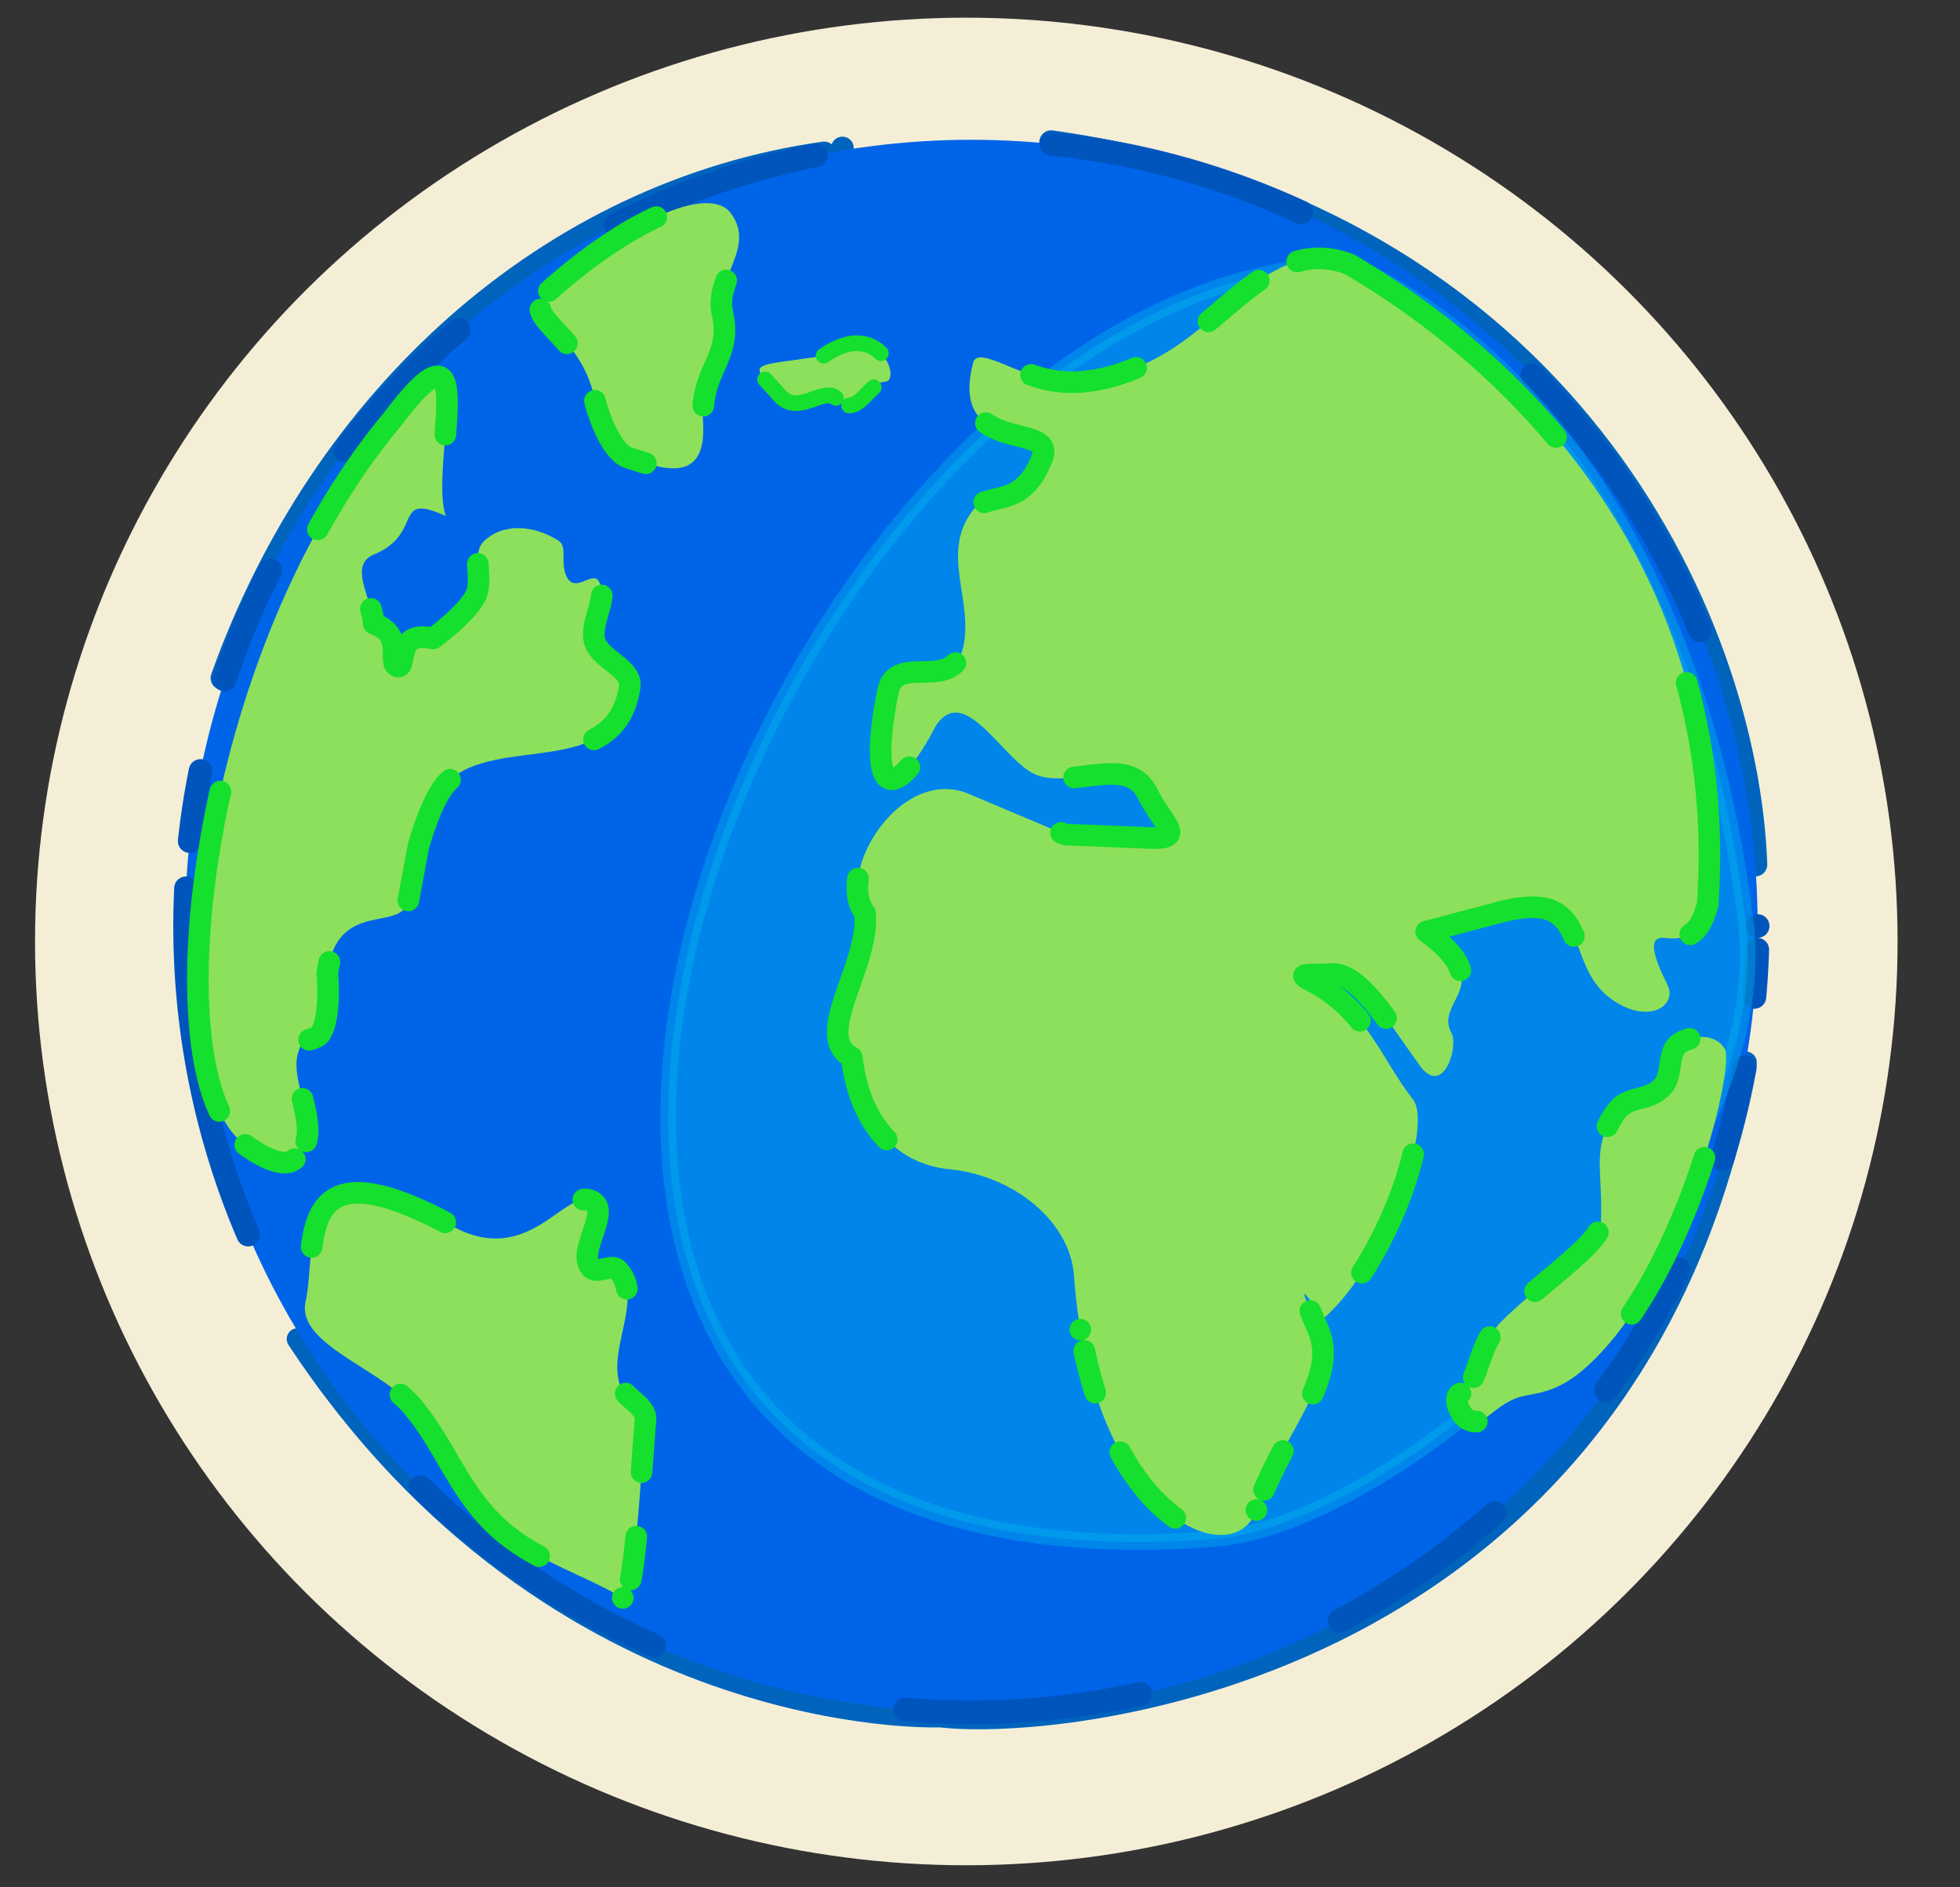 <?xml version="1.0" encoding="UTF-8" standalone="no"?>
<svg
   xmlns:dc="http://purl.org/dc/elements/1.1/"
   xmlns:cc="http://creativecommons.org/ns#"
   xmlns:rdf="http://www.w3.org/1999/02/22-rdf-syntax-ns#"
   xmlns:svg="http://www.w3.org/2000/svg"
   xmlns="http://www.w3.org/2000/svg"
   xmlns:sodipodi="http://sodipodi.sourceforge.net/DTD/sodipodi-0.dtd"
   xmlns:inkscape="http://www.inkscape.org/namespaces/inkscape"
   viewBox="0 0 234.559 225.875"
   height="853.701"
   width="886.52"
   version="1.1"
   id="svg36"
   sodipodi:docname="mundo_sticker.svg"
   inkscape:version="0.92.3 (2405546, 2018-03-11)">
  <rect x="0" y="0" width="234.559" height="225.875" fill="#333333" stroke="none"/>
  <sodipodi:namedview
     pagecolor="#ffffff"
     bordercolor="#666666"
     borderopacity="1"
     objecttolerance="10"
     gridtolerance="10"
     guidetolerance="10"
     inkscape:pageopacity="0"
     inkscape:pageshadow="2"
     inkscape:window-width="1366"
     inkscape:window-height="678"
     id="namedview38"
     showgrid="false"
     inkscape:zoom="0.59468239"
     inkscape:cx="874.95736"
     inkscape:cy="334.24841"
     inkscape:window-x="0"
     inkscape:window-y="27"
     inkscape:window-maximized="1"
     inkscape:current-layer="svg36" />
  <style
     id="style2"><![CDATA[.B{stroke-linecap:round}.C{stroke-linejoin:round}.D{stroke-width:2.584}.E{fill:#8de05b}.F{stroke:#15e02d}.G{color-interpolation-filters:sRGB}.H{stroke-width:2.831}.I{stroke-dasharray:0, 2.584, 5.167, 7.751, 10.335, 12.918, 15.502, 18.086, 20.669, 23.253, 25.837, 28.421, 31.004, 33.588, 36.172}]]></style>
  <defs
     id="defs12">
    <filter
       height="1.08"
       y="-0.04"
       width="1.241"
       x="-0.12"
       class="G"
       id="filter6"
       style="color-interpolation-filters:sRGB">
      <feGaussianBlur
         stdDeviation=".342"
         id="feGaussianBlur4" />
    </filter>
    <filter
       height="1.365"
       y="-0.182"
       width="2"
       x="-0.5"
       class="G"
       id="filter10"
       style="color-interpolation-filters:sRGB">
      <feGaussianBlur
         stdDeviation="1.56"
         id="feGaussianBlur8" />
    </filter>
  </defs>
  <ellipse
     style="fill:#f4eed7;stroke:none;stroke-width:1.18;stroke-linecap:round;stroke-linejoin:round;stroke-dasharray:0, 3.34, 6.68, 10.02, 13.361, 16.701, 20.041, 23.381, 26.721, 30.061, 33.401, 36.742, 40.082, 43.422, 46.762;paint-order:stroke fill markers;fill-opacity:1"
     cx="115.641"
     cy="112.674"
     class="B C H"
     id="circle24-3"
     rx="111.448"
     ry="110.558" />
  <g
     class="C"
     id="g22"
     style="stroke:#0064bd;stroke-linejoin:round"
     transform="translate(-34.74,6.34)">
    <circle
       cx="135.556"
       cy="11.369"
       r="0.824"
       id="circle14"
       style="fill:#0064bd;stroke-width:1.066" />
    <g
       class="B"
       id="g20"
       style="fill:none;stroke-linecap:round">
      <path
         d="m 70.345,153.911 c 30.998,47.036 76.851,45.184 76.851,45.184 15.442,1.781 83.264,-5.305 96.493,-78.292"
         class="D"
         id="path16"
         inkscape:connector-curvature="0"
         style="stroke-width:2.584" />
      <path
         d="m 160.531,10.67 c 60.922,8.597 83.195,56.602 84.289,86.46 M 61.358,74.807 C 73.307,41.304 100.459,16.659 133.368,12.02"
         class="H"
         id="path18"
         inkscape:connector-curvature="0"
         style="stroke-width:2.831" />
    </g>
  </g>
  <circle
     cx="116.246"
     cy="110.825"
     r="94.096"
     class="B C H"
     id="circle24"
     style="fill:#0064e8;stroke:#0055bd;stroke-width:2.831;stroke-linecap:round;stroke-linejoin:round;stroke-dasharray:0, 2.831, 5.663, 8.494, 11.326, 14.157, 16.989, 19.82, 22.651, 25.483, 28.314, 31.146, 33.977, 36.809, 39.64;paint-order:stroke fill markers" />
  <path
     d="m 161.477,31.618 c -70.796,0.828 -133.322,161.279 -16.32,152.582 23.078,-1.715 67.8,-41.764 63.739,-74.087 -8.082,-64.324 -47.419,-78.495 -47.419,-78.495 z"
     id="path26"
     inkscape:connector-curvature="0"
     style="opacity:0.374;fill:#01bbef;stroke:#01bbef;stroke-width:1.873" />
  <g
     class="C B E F"
     id="g34"
     style="fill:#8de05b;stroke:#15e02d;stroke-linecap:round;stroke-linejoin:round"
     transform="translate(-34.74,6.34)">
    <path
       d="m 209.514,160.421 c 2.223,-0.928 1.912,-5.534 4.84,-8.54 3.97,-4.076 11.86,-9.365 11.966,-11.694 0.294,-6.486 -1.219,-9.129 1.756,-13.378 1.567,-2.238 3.87,-1.136 5.686,-3.177 1.238,-1.392 0.416,-4.233 2.09,-5.184 1.765,-1.003 4.164,-1.035 5.267,0.669 1.395,2.153 -4.962,28.188 -16.889,38.461 -3.856,3.321 -6.431,2.653 -8.386,3.555 -2.987,1.378 -3.548,3.423 -5.493,2.382 -0.92,-0.493 -1.799,-2.692 -0.836,-3.094 z M 185.1,174.374 c 3.175,-9.34 9.939,-15.564 7.422,-21.49 -3.095,-7.287 -1.355,-3.72 0.721,-1.527 7.512,-6.7 13.023,-23.037 10.585,-26.135 -3.816,-4.85 -5.458,-10.736 -12.216,-14.185 -1.983,-1.012 -0.013,-0.65 2.38,-0.802 3.463,-0.22 6.75,5.562 10.643,10.937 2.82,3.893 4.69,-2.288 3.813,-3.872 -2.165,-3.909 5.78,-5.673 -3.031,-12.144 l 8.863,-2.341 c 11.178,-2.953 7.438,6.023 13.127,10.284 4.449,3.332 8.152,0.981 6.884,-1.572 -1.772,-3.568 -2.397,-5.881 -0.277,-5.618 3.754,0.464 4.367,-1.764 5.084,-3.902 2.694,-38.525 -20.725,-63.728 -42.881,-76.728 -8.683,-3.317 -14.23,5.989 -21.904,10.564 -5.13,3.058 -9.701,3.939 -13.327,3.412 -4.528,-0.659 -8.961,-4.093 -9.75,-2.325 -3.089,11.45 9.894,7.094 8.249,11.469 -2.412,6.413 -6.519,3.972 -8.341,6.37 -3.899,5.134 0.1,10.637 -1.122,16.295 -1.223,5.666 -8.087,0.57 -9.031,5.366 -2.558,12.994 0.905,13.416 5.781,4.03 3.531,-5.208 8.136,4.521 12.072,5.967 4.334,1.592 10.93,-2.483 13.21,2.174 1.784,3.643 4.749,5.532 0.334,5.351 l -10.2,-0.418 -11.873,-5.017 c -8.25,-2.89 -15.638,9.883 -12.04,14.465 0.521,6.368 -6.375,14.658 -1.589,17.224 0.783,7.436 5.038,12.735 11.622,13.378 7.678,0.75 14.493,6.168 14.966,12.792 2.076,29.067 19.185,35.757 21.822,27.999 z M 100.43,28.486 c -3.921,3.531 4.069,4.533 5.574,13.459 0,0 1.567,5.794 4.013,6.522 3.131,0.932 9.342,3.719 8.863,-4.181 -0.398,-6.551 3.562,-7.651 2.306,-13.161 -0.953,-4.182 4.033,-7.808 1.038,-11.922 -2.655,-3.648 -12.818,1.201 -21.794,9.283 z"
       class="D I"
       id="path28"
       inkscape:connector-curvature="0"
       style="stroke-width:2.584;stroke-dasharray:0, 2.584, 5.167, 7.751, 10.335, 12.918, 15.502, 18.086, 20.669, 23.253, 25.837, 28.421, 31.004, 33.588, 36.172" />
    <path
       d="m 134.766,41.276 c 2.541,2.843 3.884,-1.884 5.853,-1.923 2.13,-0.043 -0.694,-7.817 -7.358,-3.094 l -4.766,0.669 c -4.328,0.607 -3.129,0.997 -0.418,4.097 2.115,2.42 5.243,-1.065 6.689,0.251 z"
       id="path30"
       inkscape:connector-curvature="0"
       style="stroke-width:1.876;stroke-dasharray:0, 1.876, 3.752, 5.627, 7.503, 9.379, 11.255, 13.131, 15.007, 16.882, 18.758, 20.634, 22.51, 24.386, 26.262" />
    <path
       d="m 70.01,132.394 c 4.129,-3.427 -1.579,-9.819 0.828,-13.716 0.455,-0.736 1.772,-0.577 2.247,-1.301 1.327,-2.024 0.828,-7.213 0.828,-7.213 1.114,-9.035 8.966,-4.806 9.696,-8.75 l 1.182,-6.385 c 0,0 1.556,-5.854 3.547,-7.804 5.844,-5.724 20.116,-0.17 21.757,-11.351 0.33,-2.251 -3.488,-3.235 -4.165,-5.407 -0.732,-2.346 1.857,-5.397 0.382,-7.363 -0.812,-1.082 -3.081,1.955 -3.95,-0.932 -0.476,-1.58 0.244,-3.136 -0.78,-3.798 -2.814,-1.821 -6.612,-2.248 -8.986,0.118 -1.453,1.448 0.036,4.545 -0.946,6.503 -1.075,2.142 -5.084,5.084 -5.084,5.084 -4.58,-1.113 -3.101,3.528 -4.204,3.346 -1.368,-0.226 0.906,-3.859 -2.891,-5.12 -0.189,-2.917 -3.09,-7.005 0,-8.277 6.127,-2.522 2.096,-7.558 8.632,-4.612 C 86.018,49.73 92.676,29.272 81.718,43.828 58.351,71.708 52.885,122.19 63.863,130.5 c 0,0 4.28,3.443 6.149,1.892 z m 39.257,52.5 c 1.393,0.824 2.164,-14.874 2.72,-21.284 0.151,-1.744 -2.521,-2.596 -3.074,-4.257 -1.444,-4.339 2.904,-10.392 -0.237,-13.716 -0.733,-0.776 -2.466,0.546 -3.193,-0.236 -1.824,-1.964 2.567,-6.888 0,-8.041 -3.204,-1.438 -7.482,8.032 -16.554,3.074 -19.507,-10.661 -16.168,2.555 -17.618,8.986 -1.137,5.045 8.784,7.949 12.652,12.416 4.19,4.839 5.81,11.033 11.351,15.49 4.103,3.3 9.398,4.875 13.953,7.568 z"
       class="D I"
       id="path32"
       inkscape:connector-curvature="0"
       style="stroke-width:2.584;stroke-dasharray:0, 2.584, 5.167, 7.751, 10.335, 12.918, 15.502, 18.086, 20.669, 23.253, 25.837, 28.421, 31.004, 33.588, 36.172" />
  </g>
</svg>
